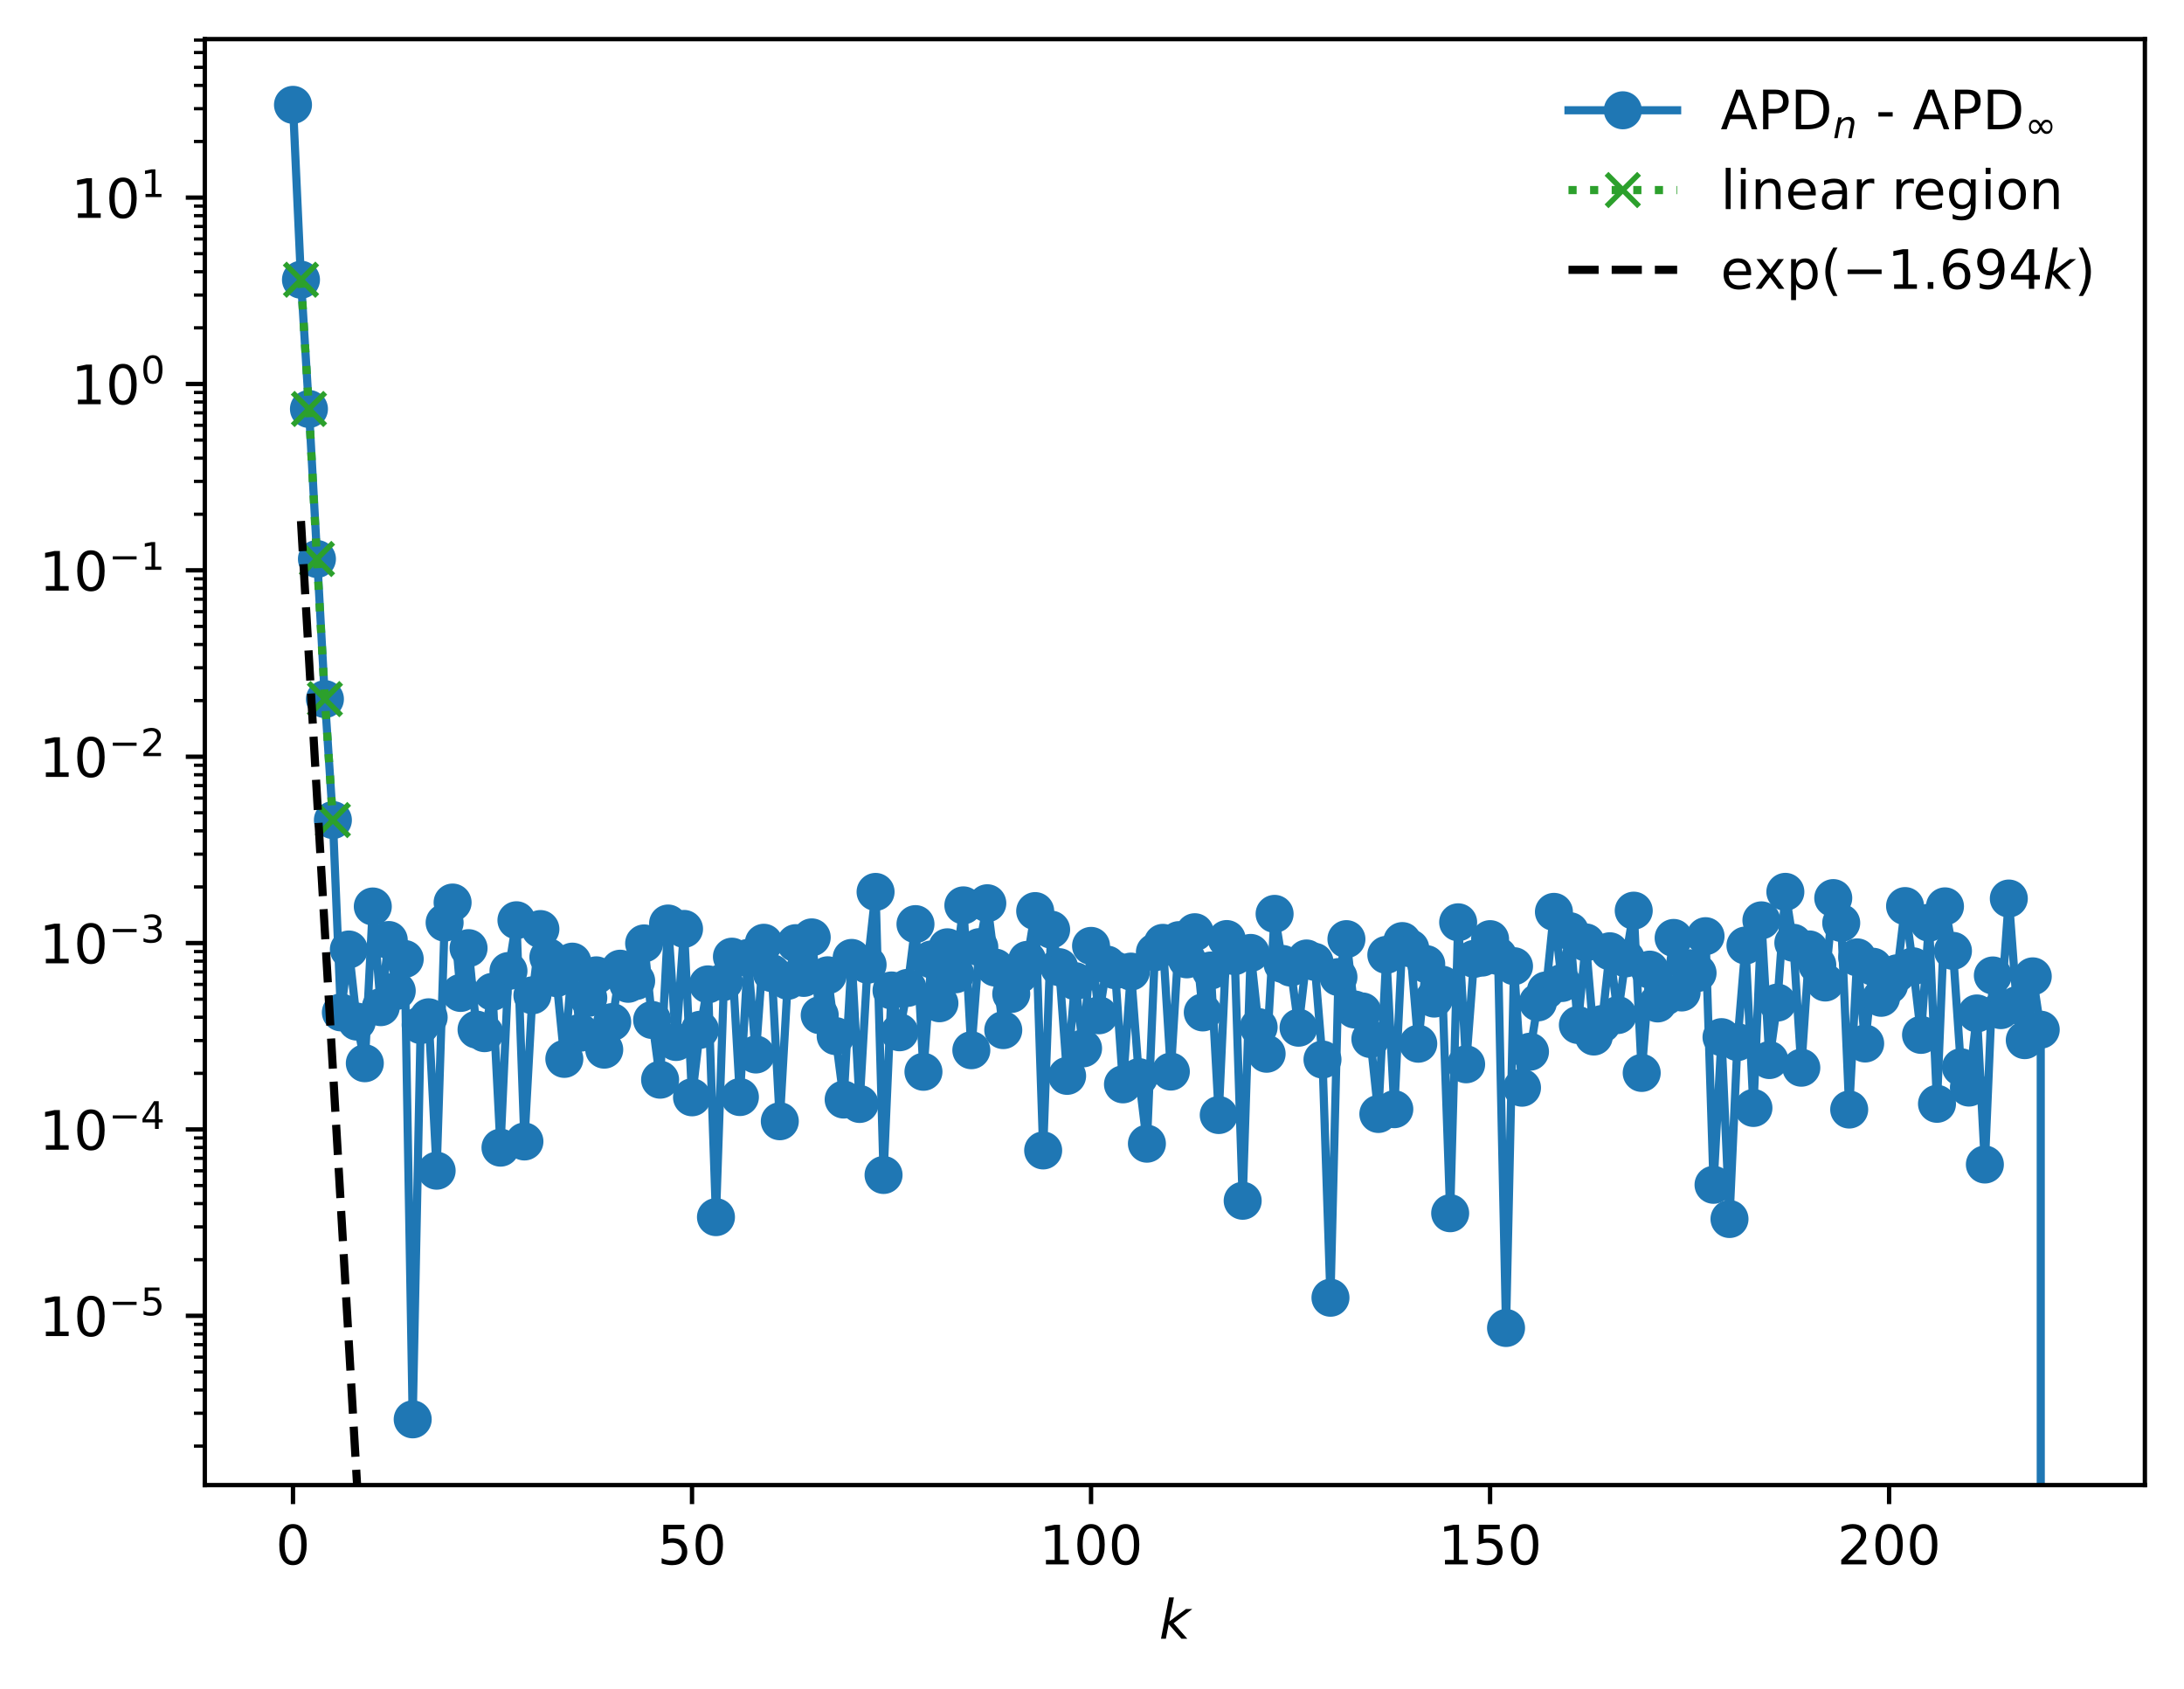<?xml version="1.0" encoding="utf-8" standalone="no"?>
<!DOCTYPE svg PUBLIC "-//W3C//DTD SVG 1.1//EN"
  "http://www.w3.org/Graphics/SVG/1.1/DTD/svg11.dtd">
<!-- Created with matplotlib (https://matplotlib.org/) -->
<svg height="310.868pt" version="1.1" viewBox="0 0 402.02 310.868" width="402.02pt" xmlns="http://www.w3.org/2000/svg" xmlns:xlink="http://www.w3.org/1999/xlink">
 <defs>
  <style type="text/css">
*{stroke-linecap:butt;stroke-linejoin:round;}
  </style>
 </defs>
 <g id="figure_1">
  <g id="patch_1">
   <path d="M 0 310.868 
L 402.02 310.868 
L 402.02 0 
L 0 0 
z
" style="fill:#ffffff;"/>
  </g>
  <g id="axes_1">
   <g id="patch_2">
    <path d="M 37.7 273.312 
L 394.82 273.312 
L 394.82 7.2 
L 37.7 7.2 
z
" style="fill:#ffffff;"/>
   </g>
   <g id="matplotlib.axis_1">
    <g id="xtick_1">
     <g id="line2d_1">
      <defs>
       <path d="M 0 0 
L 0 3.5 
" id="m98178b2972" style="stroke:#000000;stroke-width:0.8;"/>
      </defs>
      <g>
       <use style="stroke:#000000;stroke-width:0.8;" x="53.933" xlink:href="#m98178b2972" y="273.312"/>
      </g>
     </g>
     <g id="text_1">
      <!-- 0 -->
      <defs>
       <path d="M 31.781 66.406 
Q 24.172 66.406 20.328 58.906 
Q 16.5 51.422 16.5 36.375 
Q 16.5 21.391 20.328 13.891 
Q 24.172 6.391 31.781 6.391 
Q 39.453 6.391 43.281 13.891 
Q 47.125 21.391 47.125 36.375 
Q 47.125 51.422 43.281 58.906 
Q 39.453 66.406 31.781 66.406 
z
M 31.781 74.219 
Q 44.047 74.219 50.516 64.516 
Q 56.984 54.828 56.984 36.375 
Q 56.984 17.969 50.516 8.266 
Q 44.047 -1.422 31.781 -1.422 
Q 19.531 -1.422 13.062 8.266 
Q 6.594 17.969 6.594 36.375 
Q 6.594 54.828 13.062 64.516 
Q 19.531 74.219 31.781 74.219 
z
" id="DejaVuSans-48"/>
      </defs>
      <g transform="translate(50.751 287.91)scale(0.1 -0.1)">
       <use xlink:href="#DejaVuSans-48"/>
      </g>
     </g>
    </g>
    <g id="xtick_2">
     <g id="line2d_2">
      <g>
       <use style="stroke:#000000;stroke-width:0.8;" x="127.384" xlink:href="#m98178b2972" y="273.312"/>
      </g>
     </g>
     <g id="text_2">
      <!-- 50 -->
      <defs>
       <path d="M 10.797 72.906 
L 49.516 72.906 
L 49.516 64.594 
L 19.828 64.594 
L 19.828 46.734 
Q 21.969 47.469 24.109 47.828 
Q 26.266 48.188 28.422 48.188 
Q 40.625 48.188 47.75 41.5 
Q 54.891 34.812 54.891 23.391 
Q 54.891 11.625 47.562 5.094 
Q 40.234 -1.422 26.906 -1.422 
Q 22.312 -1.422 17.547 -0.641 
Q 12.797 0.141 7.719 1.703 
L 7.719 11.625 
Q 12.109 9.234 16.797 8.062 
Q 21.484 6.891 26.703 6.891 
Q 35.156 6.891 40.078 11.328 
Q 45.016 15.766 45.016 23.391 
Q 45.016 31 40.078 35.438 
Q 35.156 39.891 26.703 39.891 
Q 22.75 39.891 18.812 39.016 
Q 14.891 38.141 10.797 36.281 
z
" id="DejaVuSans-53"/>
      </defs>
      <g transform="translate(121.021 287.91)scale(0.1 -0.1)">
       <use xlink:href="#DejaVuSans-53"/>
       <use x="63.623" xlink:href="#DejaVuSans-48"/>
      </g>
     </g>
    </g>
    <g id="xtick_3">
     <g id="line2d_3">
      <g>
       <use style="stroke:#000000;stroke-width:0.8;" x="200.835" xlink:href="#m98178b2972" y="273.312"/>
      </g>
     </g>
     <g id="text_3">
      <!-- 100 -->
      <defs>
       <path d="M 12.406 8.297 
L 28.516 8.297 
L 28.516 63.922 
L 10.984 60.406 
L 10.984 69.391 
L 28.422 72.906 
L 38.281 72.906 
L 38.281 8.297 
L 54.391 8.297 
L 54.391 0 
L 12.406 0 
z
" id="DejaVuSans-49"/>
      </defs>
      <g transform="translate(191.291 287.91)scale(0.1 -0.1)">
       <use xlink:href="#DejaVuSans-49"/>
       <use x="63.623" xlink:href="#DejaVuSans-48"/>
       <use x="127.246" xlink:href="#DejaVuSans-48"/>
      </g>
     </g>
    </g>
    <g id="xtick_4">
     <g id="line2d_4">
      <g>
       <use style="stroke:#000000;stroke-width:0.8;" x="274.286" xlink:href="#m98178b2972" y="273.312"/>
      </g>
     </g>
     <g id="text_4">
      <!-- 150 -->
      <g transform="translate(264.743 287.91)scale(0.1 -0.1)">
       <use xlink:href="#DejaVuSans-49"/>
       <use x="63.623" xlink:href="#DejaVuSans-53"/>
       <use x="127.246" xlink:href="#DejaVuSans-48"/>
      </g>
     </g>
    </g>
    <g id="xtick_5">
     <g id="line2d_5">
      <g>
       <use style="stroke:#000000;stroke-width:0.8;" x="347.738" xlink:href="#m98178b2972" y="273.312"/>
      </g>
     </g>
     <g id="text_5">
      <!-- 200 -->
      <defs>
       <path d="M 19.188 8.297 
L 53.609 8.297 
L 53.609 0 
L 7.328 0 
L 7.328 8.297 
Q 12.938 14.109 22.625 23.891 
Q 32.328 33.688 34.812 36.531 
Q 39.547 41.844 41.422 45.531 
Q 43.312 49.219 43.312 52.781 
Q 43.312 58.594 39.234 62.25 
Q 35.156 65.922 28.609 65.922 
Q 23.969 65.922 18.812 64.312 
Q 13.672 62.703 7.812 59.422 
L 7.812 69.391 
Q 13.766 71.781 18.938 73 
Q 24.125 74.219 28.422 74.219 
Q 39.75 74.219 46.484 68.547 
Q 53.219 62.891 53.219 53.422 
Q 53.219 48.922 51.531 44.891 
Q 49.859 40.875 45.406 35.406 
Q 44.188 33.984 37.641 27.219 
Q 31.109 20.453 19.188 8.297 
z
" id="DejaVuSans-50"/>
      </defs>
      <g transform="translate(338.194 287.91)scale(0.1 -0.1)">
       <use xlink:href="#DejaVuSans-50"/>
       <use x="63.623" xlink:href="#DejaVuSans-48"/>
       <use x="127.246" xlink:href="#DejaVuSans-48"/>
      </g>
     </g>
    </g>
    <g id="text_6">
     <!-- $ k $ -->
     <defs>
      <path d="M 18.312 75.984 
L 27.297 75.984 
L 18.703 31.688 
L 49.516 54.688 
L 61.188 54.688 
L 26.812 28.516 
L 51.906 0 
L 41.016 0 
L 17.672 26.703 
L 12.5 0 
L 3.516 0 
z
" id="DejaVuSans-Oblique-107"/>
     </defs>
     <g transform="translate(213.36 301.589)scale(0.1 -0.1)">
      <use transform="translate(0 0.016)" xlink:href="#DejaVuSans-Oblique-107"/>
     </g>
    </g>
   </g>
   <g id="matplotlib.axis_2">
    <g id="ytick_1">
     <g id="line2d_6">
      <defs>
       <path d="M 0 0 
L -3.5 0 
" id="m8b85d69606" style="stroke:#000000;stroke-width:0.8;"/>
      </defs>
      <g>
       <use style="stroke:#000000;stroke-width:0.8;" x="37.7" xlink:href="#m8b85d69606" y="242.16"/>
      </g>
     </g>
     <g id="text_7">
      <!-- $\mathdefault{10^{-5}}$ -->
      <defs>
       <path d="M 10.594 35.5 
L 73.188 35.5 
L 73.188 27.203 
L 10.594 27.203 
z
" id="DejaVuSans-8722"/>
      </defs>
      <g transform="translate(7.2 245.959)scale(0.1 -0.1)">
       <use transform="translate(0 0.684)" xlink:href="#DejaVuSans-49"/>
       <use transform="translate(63.623 0.684)" xlink:href="#DejaVuSans-48"/>
       <use transform="translate(128.203 38.966)scale(0.7)" xlink:href="#DejaVuSans-8722"/>
       <use transform="translate(186.855 38.966)scale(0.7)" xlink:href="#DejaVuSans-53"/>
      </g>
     </g>
    </g>
    <g id="ytick_2">
     <g id="line2d_7">
      <g>
       <use style="stroke:#000000;stroke-width:0.8;" x="37.7" xlink:href="#m8b85d69606" y="207.861"/>
      </g>
     </g>
     <g id="text_8">
      <!-- $\mathdefault{10^{-4}}$ -->
      <defs>
       <path d="M 37.797 64.312 
L 12.891 25.391 
L 37.797 25.391 
z
M 35.203 72.906 
L 47.609 72.906 
L 47.609 25.391 
L 58.016 25.391 
L 58.016 17.188 
L 47.609 17.188 
L 47.609 0 
L 37.797 0 
L 37.797 17.188 
L 4.891 17.188 
L 4.891 26.703 
z
" id="DejaVuSans-52"/>
      </defs>
      <g transform="translate(7.2 211.66)scale(0.1 -0.1)">
       <use transform="translate(0 0.684)" xlink:href="#DejaVuSans-49"/>
       <use transform="translate(63.623 0.684)" xlink:href="#DejaVuSans-48"/>
       <use transform="translate(128.203 38.966)scale(0.7)" xlink:href="#DejaVuSans-8722"/>
       <use transform="translate(186.855 38.966)scale(0.7)" xlink:href="#DejaVuSans-52"/>
      </g>
     </g>
    </g>
    <g id="ytick_3">
     <g id="line2d_8">
      <g>
       <use style="stroke:#000000;stroke-width:0.8;" x="37.7" xlink:href="#m8b85d69606" y="173.561"/>
      </g>
     </g>
     <g id="text_9">
      <!-- $\mathdefault{10^{-3}}$ -->
      <defs>
       <path d="M 40.578 39.312 
Q 47.656 37.797 51.625 33 
Q 55.609 28.219 55.609 21.188 
Q 55.609 10.406 48.188 4.484 
Q 40.766 -1.422 27.094 -1.422 
Q 22.516 -1.422 17.656 -0.516 
Q 12.797 0.391 7.625 2.203 
L 7.625 11.719 
Q 11.719 9.328 16.594 8.109 
Q 21.484 6.891 26.812 6.891 
Q 36.078 6.891 40.938 10.547 
Q 45.797 14.203 45.797 21.188 
Q 45.797 27.641 41.281 31.266 
Q 36.766 34.906 28.719 34.906 
L 20.219 34.906 
L 20.219 43.016 
L 29.109 43.016 
Q 36.375 43.016 40.234 45.922 
Q 44.094 48.828 44.094 54.297 
Q 44.094 59.906 40.109 62.906 
Q 36.141 65.922 28.719 65.922 
Q 24.656 65.922 20.016 65.031 
Q 15.375 64.156 9.812 62.312 
L 9.812 71.094 
Q 15.438 72.656 20.344 73.438 
Q 25.25 74.219 29.594 74.219 
Q 40.828 74.219 47.359 69.109 
Q 53.906 64.016 53.906 55.328 
Q 53.906 49.266 50.438 45.094 
Q 46.969 40.922 40.578 39.312 
z
" id="DejaVuSans-51"/>
      </defs>
      <g transform="translate(7.2 177.36)scale(0.1 -0.1)">
       <use transform="translate(0 0.766)" xlink:href="#DejaVuSans-49"/>
       <use transform="translate(63.623 0.766)" xlink:href="#DejaVuSans-48"/>
       <use transform="translate(128.203 39.047)scale(0.7)" xlink:href="#DejaVuSans-8722"/>
       <use transform="translate(186.855 39.047)scale(0.7)" xlink:href="#DejaVuSans-51"/>
      </g>
     </g>
    </g>
    <g id="ytick_4">
     <g id="line2d_9">
      <g>
       <use style="stroke:#000000;stroke-width:0.8;" x="37.7" xlink:href="#m8b85d69606" y="139.262"/>
      </g>
     </g>
     <g id="text_10">
      <!-- $\mathdefault{10^{-2}}$ -->
      <g transform="translate(7.2 143.061)scale(0.1 -0.1)">
       <use transform="translate(0 0.766)" xlink:href="#DejaVuSans-49"/>
       <use transform="translate(63.623 0.766)" xlink:href="#DejaVuSans-48"/>
       <use transform="translate(128.203 39.047)scale(0.7)" xlink:href="#DejaVuSans-8722"/>
       <use transform="translate(186.855 39.047)scale(0.7)" xlink:href="#DejaVuSans-50"/>
      </g>
     </g>
    </g>
    <g id="ytick_5">
     <g id="line2d_10">
      <g>
       <use style="stroke:#000000;stroke-width:0.8;" x="37.7" xlink:href="#m8b85d69606" y="104.962"/>
      </g>
     </g>
     <g id="text_11">
      <!-- $\mathdefault{10^{-1}}$ -->
      <g transform="translate(7.2 108.762)scale(0.1 -0.1)">
       <use transform="translate(0 0.684)" xlink:href="#DejaVuSans-49"/>
       <use transform="translate(63.623 0.684)" xlink:href="#DejaVuSans-48"/>
       <use transform="translate(128.203 38.966)scale(0.7)" xlink:href="#DejaVuSans-8722"/>
       <use transform="translate(186.855 38.966)scale(0.7)" xlink:href="#DejaVuSans-49"/>
      </g>
     </g>
    </g>
    <g id="ytick_6">
     <g id="line2d_11">
      <g>
       <use style="stroke:#000000;stroke-width:0.8;" x="37.7" xlink:href="#m8b85d69606" y="70.663"/>
      </g>
     </g>
     <g id="text_12">
      <!-- $\mathdefault{10^{0}}$ -->
      <g transform="translate(13.1 74.462)scale(0.1 -0.1)">
       <use transform="translate(0 0.766)" xlink:href="#DejaVuSans-49"/>
       <use transform="translate(63.623 0.766)" xlink:href="#DejaVuSans-48"/>
       <use transform="translate(128.203 39.047)scale(0.7)" xlink:href="#DejaVuSans-48"/>
      </g>
     </g>
    </g>
    <g id="ytick_7">
     <g id="line2d_12">
      <g>
       <use style="stroke:#000000;stroke-width:0.8;" x="37.7" xlink:href="#m8b85d69606" y="36.364"/>
      </g>
     </g>
     <g id="text_13">
      <!-- $\mathdefault{10^{1}}$ -->
      <g transform="translate(13.1 40.163)scale(0.1 -0.1)">
       <use transform="translate(0 0.684)" xlink:href="#DejaVuSans-49"/>
       <use transform="translate(63.623 0.684)" xlink:href="#DejaVuSans-48"/>
       <use transform="translate(128.203 38.966)scale(0.7)" xlink:href="#DejaVuSans-49"/>
      </g>
     </g>
    </g>
    <g id="ytick_8">
     <g id="line2d_13">
      <defs>
       <path d="M 0 0 
L -2 0 
" id="m10e48757b3" style="stroke:#000000;stroke-width:0.6;"/>
      </defs>
      <g>
       <use style="stroke:#000000;stroke-width:0.6;" x="37.7" xlink:href="#m10e48757b3" y="266.134"/>
      </g>
     </g>
    </g>
    <g id="ytick_9">
     <g id="line2d_14">
      <g>
       <use style="stroke:#000000;stroke-width:0.6;" x="37.7" xlink:href="#m10e48757b3" y="260.094"/>
      </g>
     </g>
    </g>
    <g id="ytick_10">
     <g id="line2d_15">
      <g>
       <use style="stroke:#000000;stroke-width:0.6;" x="37.7" xlink:href="#m10e48757b3" y="255.809"/>
      </g>
     </g>
    </g>
    <g id="ytick_11">
     <g id="line2d_16">
      <g>
       <use style="stroke:#000000;stroke-width:0.6;" x="37.7" xlink:href="#m10e48757b3" y="252.485"/>
      </g>
     </g>
    </g>
    <g id="ytick_12">
     <g id="line2d_17">
      <g>
       <use style="stroke:#000000;stroke-width:0.6;" x="37.7" xlink:href="#m10e48757b3" y="249.769"/>
      </g>
     </g>
    </g>
    <g id="ytick_13">
     <g id="line2d_18">
      <g>
       <use style="stroke:#000000;stroke-width:0.6;" x="37.7" xlink:href="#m10e48757b3" y="247.473"/>
      </g>
     </g>
    </g>
    <g id="ytick_14">
     <g id="line2d_19">
      <g>
       <use style="stroke:#000000;stroke-width:0.6;" x="37.7" xlink:href="#m10e48757b3" y="245.484"/>
      </g>
     </g>
    </g>
    <g id="ytick_15">
     <g id="line2d_20">
      <g>
       <use style="stroke:#000000;stroke-width:0.6;" x="37.7" xlink:href="#m10e48757b3" y="243.729"/>
      </g>
     </g>
    </g>
    <g id="ytick_16">
     <g id="line2d_21">
      <g>
       <use style="stroke:#000000;stroke-width:0.6;" x="37.7" xlink:href="#m10e48757b3" y="231.835"/>
      </g>
     </g>
    </g>
    <g id="ytick_17">
     <g id="line2d_22">
      <g>
       <use style="stroke:#000000;stroke-width:0.6;" x="37.7" xlink:href="#m10e48757b3" y="225.795"/>
      </g>
     </g>
    </g>
    <g id="ytick_18">
     <g id="line2d_23">
      <g>
       <use style="stroke:#000000;stroke-width:0.6;" x="37.7" xlink:href="#m10e48757b3" y="221.51"/>
      </g>
     </g>
    </g>
    <g id="ytick_19">
     <g id="line2d_24">
      <g>
       <use style="stroke:#000000;stroke-width:0.6;" x="37.7" xlink:href="#m10e48757b3" y="218.186"/>
      </g>
     </g>
    </g>
    <g id="ytick_20">
     <g id="line2d_25">
      <g>
       <use style="stroke:#000000;stroke-width:0.6;" x="37.7" xlink:href="#m10e48757b3" y="215.47"/>
      </g>
     </g>
    </g>
    <g id="ytick_21">
     <g id="line2d_26">
      <g>
       <use style="stroke:#000000;stroke-width:0.6;" x="37.7" xlink:href="#m10e48757b3" y="213.174"/>
      </g>
     </g>
    </g>
    <g id="ytick_22">
     <g id="line2d_27">
      <g>
       <use style="stroke:#000000;stroke-width:0.6;" x="37.7" xlink:href="#m10e48757b3" y="211.185"/>
      </g>
     </g>
    </g>
    <g id="ytick_23">
     <g id="line2d_28">
      <g>
       <use style="stroke:#000000;stroke-width:0.6;" x="37.7" xlink:href="#m10e48757b3" y="209.43"/>
      </g>
     </g>
    </g>
    <g id="ytick_24">
     <g id="line2d_29">
      <g>
       <use style="stroke:#000000;stroke-width:0.6;" x="37.7" xlink:href="#m10e48757b3" y="197.535"/>
      </g>
     </g>
    </g>
    <g id="ytick_25">
     <g id="line2d_30">
      <g>
       <use style="stroke:#000000;stroke-width:0.6;" x="37.7" xlink:href="#m10e48757b3" y="191.496"/>
      </g>
     </g>
    </g>
    <g id="ytick_26">
     <g id="line2d_31">
      <g>
       <use style="stroke:#000000;stroke-width:0.6;" x="37.7" xlink:href="#m10e48757b3" y="187.21"/>
      </g>
     </g>
    </g>
    <g id="ytick_27">
     <g id="line2d_32">
      <g>
       <use style="stroke:#000000;stroke-width:0.6;" x="37.7" xlink:href="#m10e48757b3" y="183.886"/>
      </g>
     </g>
    </g>
    <g id="ytick_28">
     <g id="line2d_33">
      <g>
       <use style="stroke:#000000;stroke-width:0.6;" x="37.7" xlink:href="#m10e48757b3" y="181.171"/>
      </g>
     </g>
    </g>
    <g id="ytick_29">
     <g id="line2d_34">
      <g>
       <use style="stroke:#000000;stroke-width:0.6;" x="37.7" xlink:href="#m10e48757b3" y="178.874"/>
      </g>
     </g>
    </g>
    <g id="ytick_30">
     <g id="line2d_35">
      <g>
       <use style="stroke:#000000;stroke-width:0.6;" x="37.7" xlink:href="#m10e48757b3" y="176.885"/>
      </g>
     </g>
    </g>
    <g id="ytick_31">
     <g id="line2d_36">
      <g>
       <use style="stroke:#000000;stroke-width:0.6;" x="37.7" xlink:href="#m10e48757b3" y="175.131"/>
      </g>
     </g>
    </g>
    <g id="ytick_32">
     <g id="line2d_37">
      <g>
       <use style="stroke:#000000;stroke-width:0.6;" x="37.7" xlink:href="#m10e48757b3" y="163.236"/>
      </g>
     </g>
    </g>
    <g id="ytick_33">
     <g id="line2d_38">
      <g>
       <use style="stroke:#000000;stroke-width:0.6;" x="37.7" xlink:href="#m10e48757b3" y="157.196"/>
      </g>
     </g>
    </g>
    <g id="ytick_34">
     <g id="line2d_39">
      <g>
       <use style="stroke:#000000;stroke-width:0.6;" x="37.7" xlink:href="#m10e48757b3" y="152.911"/>
      </g>
     </g>
    </g>
    <g id="ytick_35">
     <g id="line2d_40">
      <g>
       <use style="stroke:#000000;stroke-width:0.6;" x="37.7" xlink:href="#m10e48757b3" y="149.587"/>
      </g>
     </g>
    </g>
    <g id="ytick_36">
     <g id="line2d_41">
      <g>
       <use style="stroke:#000000;stroke-width:0.6;" x="37.7" xlink:href="#m10e48757b3" y="146.871"/>
      </g>
     </g>
    </g>
    <g id="ytick_37">
     <g id="line2d_42">
      <g>
       <use style="stroke:#000000;stroke-width:0.6;" x="37.7" xlink:href="#m10e48757b3" y="144.575"/>
      </g>
     </g>
    </g>
    <g id="ytick_38">
     <g id="line2d_43">
      <g>
       <use style="stroke:#000000;stroke-width:0.6;" x="37.7" xlink:href="#m10e48757b3" y="142.586"/>
      </g>
     </g>
    </g>
    <g id="ytick_39">
     <g id="line2d_44">
      <g>
       <use style="stroke:#000000;stroke-width:0.6;" x="37.7" xlink:href="#m10e48757b3" y="140.831"/>
      </g>
     </g>
    </g>
    <g id="ytick_40">
     <g id="line2d_45">
      <g>
       <use style="stroke:#000000;stroke-width:0.6;" x="37.7" xlink:href="#m10e48757b3" y="128.937"/>
      </g>
     </g>
    </g>
    <g id="ytick_41">
     <g id="line2d_46">
      <g>
       <use style="stroke:#000000;stroke-width:0.6;" x="37.7" xlink:href="#m10e48757b3" y="122.897"/>
      </g>
     </g>
    </g>
    <g id="ytick_42">
     <g id="line2d_47">
      <g>
       <use style="stroke:#000000;stroke-width:0.6;" x="37.7" xlink:href="#m10e48757b3" y="118.612"/>
      </g>
     </g>
    </g>
    <g id="ytick_43">
     <g id="line2d_48">
      <g>
       <use style="stroke:#000000;stroke-width:0.6;" x="37.7" xlink:href="#m10e48757b3" y="115.288"/>
      </g>
     </g>
    </g>
    <g id="ytick_44">
     <g id="line2d_49">
      <g>
       <use style="stroke:#000000;stroke-width:0.6;" x="37.7" xlink:href="#m10e48757b3" y="112.572"/>
      </g>
     </g>
    </g>
    <g id="ytick_45">
     <g id="line2d_50">
      <g>
       <use style="stroke:#000000;stroke-width:0.6;" x="37.7" xlink:href="#m10e48757b3" y="110.276"/>
      </g>
     </g>
    </g>
    <g id="ytick_46">
     <g id="line2d_51">
      <g>
       <use style="stroke:#000000;stroke-width:0.6;" x="37.7" xlink:href="#m10e48757b3" y="108.286"/>
      </g>
     </g>
    </g>
    <g id="ytick_47">
     <g id="line2d_52">
      <g>
       <use style="stroke:#000000;stroke-width:0.6;" x="37.7" xlink:href="#m10e48757b3" y="106.532"/>
      </g>
     </g>
    </g>
    <g id="ytick_48">
     <g id="line2d_53">
      <g>
       <use style="stroke:#000000;stroke-width:0.6;" x="37.7" xlink:href="#m10e48757b3" y="94.637"/>
      </g>
     </g>
    </g>
    <g id="ytick_49">
     <g id="line2d_54">
      <g>
       <use style="stroke:#000000;stroke-width:0.6;" x="37.7" xlink:href="#m10e48757b3" y="88.598"/>
      </g>
     </g>
    </g>
    <g id="ytick_50">
     <g id="line2d_55">
      <g>
       <use style="stroke:#000000;stroke-width:0.6;" x="37.7" xlink:href="#m10e48757b3" y="84.312"/>
      </g>
     </g>
    </g>
    <g id="ytick_51">
     <g id="line2d_56">
      <g>
       <use style="stroke:#000000;stroke-width:0.6;" x="37.7" xlink:href="#m10e48757b3" y="80.988"/>
      </g>
     </g>
    </g>
    <g id="ytick_52">
     <g id="line2d_57">
      <g>
       <use style="stroke:#000000;stroke-width:0.6;" x="37.7" xlink:href="#m10e48757b3" y="78.272"/>
      </g>
     </g>
    </g>
    <g id="ytick_53">
     <g id="line2d_58">
      <g>
       <use style="stroke:#000000;stroke-width:0.6;" x="37.7" xlink:href="#m10e48757b3" y="75.976"/>
      </g>
     </g>
    </g>
    <g id="ytick_54">
     <g id="line2d_59">
      <g>
       <use style="stroke:#000000;stroke-width:0.6;" x="37.7" xlink:href="#m10e48757b3" y="73.987"/>
      </g>
     </g>
    </g>
    <g id="ytick_55">
     <g id="line2d_60">
      <g>
       <use style="stroke:#000000;stroke-width:0.6;" x="37.7" xlink:href="#m10e48757b3" y="72.233"/>
      </g>
     </g>
    </g>
    <g id="ytick_56">
     <g id="line2d_61">
      <g>
       <use style="stroke:#000000;stroke-width:0.6;" x="37.7" xlink:href="#m10e48757b3" y="60.338"/>
      </g>
     </g>
    </g>
    <g id="ytick_57">
     <g id="line2d_62">
      <g>
       <use style="stroke:#000000;stroke-width:0.6;" x="37.7" xlink:href="#m10e48757b3" y="54.298"/>
      </g>
     </g>
    </g>
    <g id="ytick_58">
     <g id="line2d_63">
      <g>
       <use style="stroke:#000000;stroke-width:0.6;" x="37.7" xlink:href="#m10e48757b3" y="50.013"/>
      </g>
     </g>
    </g>
    <g id="ytick_59">
     <g id="line2d_64">
      <g>
       <use style="stroke:#000000;stroke-width:0.6;" x="37.7" xlink:href="#m10e48757b3" y="46.689"/>
      </g>
     </g>
    </g>
    <g id="ytick_60">
     <g id="line2d_65">
      <g>
       <use style="stroke:#000000;stroke-width:0.6;" x="37.7" xlink:href="#m10e48757b3" y="43.973"/>
      </g>
     </g>
    </g>
    <g id="ytick_61">
     <g id="line2d_66">
      <g>
       <use style="stroke:#000000;stroke-width:0.6;" x="37.7" xlink:href="#m10e48757b3" y="41.677"/>
      </g>
     </g>
    </g>
    <g id="ytick_62">
     <g id="line2d_67">
      <g>
       <use style="stroke:#000000;stroke-width:0.6;" x="37.7" xlink:href="#m10e48757b3" y="39.688"/>
      </g>
     </g>
    </g>
    <g id="ytick_63">
     <g id="line2d_68">
      <g>
       <use style="stroke:#000000;stroke-width:0.6;" x="37.7" xlink:href="#m10e48757b3" y="37.933"/>
      </g>
     </g>
    </g>
    <g id="ytick_64">
     <g id="line2d_69">
      <g>
       <use style="stroke:#000000;stroke-width:0.6;" x="37.7" xlink:href="#m10e48757b3" y="26.039"/>
      </g>
     </g>
    </g>
    <g id="ytick_65">
     <g id="line2d_70">
      <g>
       <use style="stroke:#000000;stroke-width:0.6;" x="37.7" xlink:href="#m10e48757b3" y="19.999"/>
      </g>
     </g>
    </g>
    <g id="ytick_66">
     <g id="line2d_71">
      <g>
       <use style="stroke:#000000;stroke-width:0.6;" x="37.7" xlink:href="#m10e48757b3" y="15.713"/>
      </g>
     </g>
    </g>
    <g id="ytick_67">
     <g id="line2d_72">
      <g>
       <use style="stroke:#000000;stroke-width:0.6;" x="37.7" xlink:href="#m10e48757b3" y="12.39"/>
      </g>
     </g>
    </g>
    <g id="ytick_68">
     <g id="line2d_73">
      <g>
       <use style="stroke:#000000;stroke-width:0.6;" x="37.7" xlink:href="#m10e48757b3" y="9.674"/>
      </g>
     </g>
    </g>
    <g id="ytick_69">
     <g id="line2d_74">
      <g>
       <use style="stroke:#000000;stroke-width:0.6;" x="37.7" xlink:href="#m10e48757b3" y="7.377"/>
      </g>
     </g>
    </g>
   </g>
   <g id="line2d_75">
    <path clip-path="url(#p91005c5fe9)" d="M 53.933 19.296 
L 55.402 51.481 
L 56.871 75.268 
L 59.809 128.663 
L 61.278 150.926 
L 62.747 186.32 
L 64.216 174.744 
L 65.685 188.013 
L 67.154 195.676 
L 68.623 166.828 
L 70.092 185.355 
L 71.561 172.999 
L 73.03 182.353 
L 74.499 176.492 
L 75.968 261.216 
L 77.437 188.655 
L 78.906 187.22 
L 80.375 215.455 
L 81.844 169.804 
L 83.313 166.103 
L 84.782 182.739 
L 86.251 174.497 
L 87.72 189.485 
L 89.189 190.143 
L 90.658 182.529 
L 92.127 211.211 
L 93.596 178.705 
L 95.065 169.363 
L 96.534 210.075 
L 98.003 183.18 
L 99.473 170.983 
L 100.942 176.166 
L 102.411 180.011 
L 103.88 194.875 
L 105.349 176.98 
L 106.818 190.056 
L 108.287 183.651 
L 109.756 179.501 
L 111.225 193.177 
L 112.694 188.101 
L 114.163 178.28 
L 115.632 181.055 
L 117.101 180.532 
L 118.57 173.624 
L 120.039 187.718 
L 121.508 198.706 
L 122.977 169.963 
L 124.446 191.766 
L 125.915 170.958 
L 127.384 201.948 
L 128.853 189.524 
L 130.322 181.164 
L 131.791 224.002 
L 133.26 180.703 
L 134.729 176.066 
L 136.198 201.901 
L 137.667 176.3 
L 139.136 194.068 
L 140.605 173.506 
L 142.074 179.091 
L 143.543 206.353 
L 145.012 180.509 
L 146.481 173.578 
L 147.95 179.973 
L 149.419 172.515 
L 150.888 186.838 
L 152.357 179.489 
L 155.295 202.36 
L 156.764 176.295 
L 158.234 203.173 
L 159.703 177.55 
L 161.172 164.148 
L 162.641 216.24 
L 164.11 182.285 
L 165.579 189.979 
L 167.048 181.813 
L 168.517 170.073 
L 169.986 197.25 
L 171.455 176.576 
L 172.924 184.64 
L 174.393 174.34 
L 175.862 179.31 
L 177.331 166.624 
L 178.8 193.282 
L 180.269 174.309 
L 181.738 166.233 
L 184.676 189.58 
L 186.145 182.928 
L 187.614 179.38 
L 189.083 176.656 
L 190.552 167.675 
L 192.021 211.726 
L 193.49 171.088 
L 194.959 177.991 
L 196.428 198.002 
L 197.897 180.572 
L 199.366 192.944 
L 200.835 174.08 
L 202.304 186.852 
L 203.773 177.52 
L 205.242 178.554 
L 206.711 199.563 
L 208.18 178.814 
L 209.649 198.234 
L 211.118 210.483 
L 212.587 175.249 
L 214.056 173.521 
L 215.525 197.212 
L 216.995 173.022 
L 218.464 176.558 
L 219.933 171.566 
L 221.402 186.327 
L 222.871 178.616 
L 224.34 205.209 
L 225.809 172.821 
L 227.278 175.97 
L 228.747 220.988 
L 230.216 175.376 
L 231.685 189.032 
L 233.154 193.931 
L 234.623 168.189 
L 236.092 177.408 
L 237.561 178.071 
L 239.03 189.139 
L 240.499 176.399 
L 241.968 177.004 
L 243.437 194.995 
L 244.906 238.834 
L 246.375 179.819 
L 247.844 172.838 
L 249.313 185.777 
L 250.782 186.148 
L 252.251 191.221 
L 253.72 205.017 
L 255.189 175.733 
L 256.658 204.134 
L 258.127 173.194 
L 259.596 174.526 
L 261.065 192.086 
L 262.534 177.434 
L 264.003 183.779 
L 265.472 181.225 
L 266.941 223.282 
L 268.41 169.739 
L 269.879 195.872 
L 271.348 176.473 
L 272.817 176.235 
L 274.286 172.839 
L 275.756 175.938 
L 277.225 244.401 
L 278.694 177.818 
L 280.163 200.18 
L 281.632 193.557 
L 283.101 184.477 
L 284.57 182.282 
L 286.039 167.82 
L 287.508 180.913 
L 288.977 171.373 
L 290.446 188.637 
L 291.915 173.444 
L 293.384 190.76 
L 294.853 188.466 
L 296.322 175.07 
L 297.791 186.811 
L 299.26 176.377 
L 300.729 167.597 
L 302.198 197.463 
L 303.667 178.449 
L 305.136 184.673 
L 306.605 183.376 
L 308.074 172.617 
L 309.543 182.654 
L 311.012 178.199 
L 312.481 179.07 
L 313.95 172.294 
L 315.419 218.051 
L 316.888 190.875 
L 318.357 224.346 
L 319.826 191.789 
L 321.295 174.014 
L 322.764 203.909 
L 324.233 169.38 
L 325.702 195.092 
L 327.171 184.514 
L 328.64 164.136 
L 330.109 173.511 
L 331.578 196.5 
L 333.047 174.731 
L 334.517 177.575 
L 335.986 180.821 
L 337.455 165.284 
L 338.924 169.861 
L 340.393 204.199 
L 341.862 176.194 
L 343.331 192.044 
L 344.8 177.922 
L 346.269 183.635 
L 349.207 179.125 
L 350.676 166.753 
L 352.145 177.836 
L 353.614 190.458 
L 355.083 169.816 
L 356.552 203.145 
L 358.021 166.806 
L 359.49 174.999 
L 360.959 196.414 
L 362.428 200.156 
L 363.897 186.515 
L 365.366 214.314 
L 366.835 179.522 
L 368.304 185.904 
L 369.773 165.366 
L 371.242 184.989 
L 372.711 191.428 
L 374.18 179.687 
L 375.649 189.503 
L 375.654 311.868 
L 375.654 311.868 
" style="fill:none;stroke:#1f77b4;stroke-linecap:square;stroke-width:1.5;"/>
    <defs>
     <path d="M 0 3 
C 0.796 3 1.559 2.684 2.121 2.121 
C 2.684 1.559 3 0.796 3 0 
C 3 -0.796 2.684 -1.559 2.121 -2.121 
C 1.559 -2.684 0.796 -3 0 -3 
C -0.796 -3 -1.559 -2.684 -2.121 -2.121 
C -2.684 -1.559 -3 -0.796 -3 0 
C -3 0.796 -2.684 1.559 -2.121 2.121 
C -1.559 2.684 -0.796 3 0 3 
z
" id="m25c2b9a567" style="stroke:#1f77b4;"/>
    </defs>
    <g clip-path="url(#p91005c5fe9)">
     <use style="fill:#1f77b4;stroke:#1f77b4;" x="53.933" xlink:href="#m25c2b9a567" y="19.296"/>
     <use style="fill:#1f77b4;stroke:#1f77b4;" x="55.402" xlink:href="#m25c2b9a567" y="51.481"/>
     <use style="fill:#1f77b4;stroke:#1f77b4;" x="56.871" xlink:href="#m25c2b9a567" y="75.268"/>
     <use style="fill:#1f77b4;stroke:#1f77b4;" x="58.34" xlink:href="#m25c2b9a567" y="102.875"/>
     <use style="fill:#1f77b4;stroke:#1f77b4;" x="59.809" xlink:href="#m25c2b9a567" y="128.663"/>
     <use style="fill:#1f77b4;stroke:#1f77b4;" x="61.278" xlink:href="#m25c2b9a567" y="150.926"/>
     <use style="fill:#1f77b4;stroke:#1f77b4;" x="62.747" xlink:href="#m25c2b9a567" y="186.32"/>
     <use style="fill:#1f77b4;stroke:#1f77b4;" x="64.216" xlink:href="#m25c2b9a567" y="174.744"/>
     <use style="fill:#1f77b4;stroke:#1f77b4;" x="65.685" xlink:href="#m25c2b9a567" y="188.013"/>
     <use style="fill:#1f77b4;stroke:#1f77b4;" x="67.154" xlink:href="#m25c2b9a567" y="195.676"/>
     <use style="fill:#1f77b4;stroke:#1f77b4;" x="68.623" xlink:href="#m25c2b9a567" y="166.828"/>
     <use style="fill:#1f77b4;stroke:#1f77b4;" x="70.092" xlink:href="#m25c2b9a567" y="185.355"/>
     <use style="fill:#1f77b4;stroke:#1f77b4;" x="71.561" xlink:href="#m25c2b9a567" y="172.999"/>
     <use style="fill:#1f77b4;stroke:#1f77b4;" x="73.03" xlink:href="#m25c2b9a567" y="182.353"/>
     <use style="fill:#1f77b4;stroke:#1f77b4;" x="74.499" xlink:href="#m25c2b9a567" y="176.492"/>
     <use style="fill:#1f77b4;stroke:#1f77b4;" x="75.968" xlink:href="#m25c2b9a567" y="261.216"/>
     <use style="fill:#1f77b4;stroke:#1f77b4;" x="77.437" xlink:href="#m25c2b9a567" y="188.655"/>
     <use style="fill:#1f77b4;stroke:#1f77b4;" x="78.906" xlink:href="#m25c2b9a567" y="187.22"/>
     <use style="fill:#1f77b4;stroke:#1f77b4;" x="80.375" xlink:href="#m25c2b9a567" y="215.455"/>
     <use style="fill:#1f77b4;stroke:#1f77b4;" x="81.844" xlink:href="#m25c2b9a567" y="169.804"/>
     <use style="fill:#1f77b4;stroke:#1f77b4;" x="83.313" xlink:href="#m25c2b9a567" y="166.103"/>
     <use style="fill:#1f77b4;stroke:#1f77b4;" x="84.782" xlink:href="#m25c2b9a567" y="182.739"/>
     <use style="fill:#1f77b4;stroke:#1f77b4;" x="86.251" xlink:href="#m25c2b9a567" y="174.497"/>
     <use style="fill:#1f77b4;stroke:#1f77b4;" x="87.72" xlink:href="#m25c2b9a567" y="189.485"/>
     <use style="fill:#1f77b4;stroke:#1f77b4;" x="89.189" xlink:href="#m25c2b9a567" y="190.143"/>
     <use style="fill:#1f77b4;stroke:#1f77b4;" x="90.658" xlink:href="#m25c2b9a567" y="182.529"/>
     <use style="fill:#1f77b4;stroke:#1f77b4;" x="92.127" xlink:href="#m25c2b9a567" y="211.211"/>
     <use style="fill:#1f77b4;stroke:#1f77b4;" x="93.596" xlink:href="#m25c2b9a567" y="178.705"/>
     <use style="fill:#1f77b4;stroke:#1f77b4;" x="95.065" xlink:href="#m25c2b9a567" y="169.363"/>
     <use style="fill:#1f77b4;stroke:#1f77b4;" x="96.534" xlink:href="#m25c2b9a567" y="210.075"/>
     <use style="fill:#1f77b4;stroke:#1f77b4;" x="98.003" xlink:href="#m25c2b9a567" y="183.18"/>
     <use style="fill:#1f77b4;stroke:#1f77b4;" x="99.473" xlink:href="#m25c2b9a567" y="170.983"/>
     <use style="fill:#1f77b4;stroke:#1f77b4;" x="100.942" xlink:href="#m25c2b9a567" y="176.166"/>
     <use style="fill:#1f77b4;stroke:#1f77b4;" x="102.411" xlink:href="#m25c2b9a567" y="180.011"/>
     <use style="fill:#1f77b4;stroke:#1f77b4;" x="103.88" xlink:href="#m25c2b9a567" y="194.875"/>
     <use style="fill:#1f77b4;stroke:#1f77b4;" x="105.349" xlink:href="#m25c2b9a567" y="176.98"/>
     <use style="fill:#1f77b4;stroke:#1f77b4;" x="106.818" xlink:href="#m25c2b9a567" y="190.056"/>
     <use style="fill:#1f77b4;stroke:#1f77b4;" x="108.287" xlink:href="#m25c2b9a567" y="183.651"/>
     <use style="fill:#1f77b4;stroke:#1f77b4;" x="109.756" xlink:href="#m25c2b9a567" y="179.501"/>
     <use style="fill:#1f77b4;stroke:#1f77b4;" x="111.225" xlink:href="#m25c2b9a567" y="193.177"/>
     <use style="fill:#1f77b4;stroke:#1f77b4;" x="112.694" xlink:href="#m25c2b9a567" y="188.101"/>
     <use style="fill:#1f77b4;stroke:#1f77b4;" x="114.163" xlink:href="#m25c2b9a567" y="178.28"/>
     <use style="fill:#1f77b4;stroke:#1f77b4;" x="115.632" xlink:href="#m25c2b9a567" y="181.055"/>
     <use style="fill:#1f77b4;stroke:#1f77b4;" x="117.101" xlink:href="#m25c2b9a567" y="180.532"/>
     <use style="fill:#1f77b4;stroke:#1f77b4;" x="118.57" xlink:href="#m25c2b9a567" y="173.624"/>
     <use style="fill:#1f77b4;stroke:#1f77b4;" x="120.039" xlink:href="#m25c2b9a567" y="187.718"/>
     <use style="fill:#1f77b4;stroke:#1f77b4;" x="121.508" xlink:href="#m25c2b9a567" y="198.706"/>
     <use style="fill:#1f77b4;stroke:#1f77b4;" x="122.977" xlink:href="#m25c2b9a567" y="169.963"/>
     <use style="fill:#1f77b4;stroke:#1f77b4;" x="124.446" xlink:href="#m25c2b9a567" y="191.766"/>
     <use style="fill:#1f77b4;stroke:#1f77b4;" x="125.915" xlink:href="#m25c2b9a567" y="170.958"/>
     <use style="fill:#1f77b4;stroke:#1f77b4;" x="127.384" xlink:href="#m25c2b9a567" y="201.948"/>
     <use style="fill:#1f77b4;stroke:#1f77b4;" x="128.853" xlink:href="#m25c2b9a567" y="189.524"/>
     <use style="fill:#1f77b4;stroke:#1f77b4;" x="130.322" xlink:href="#m25c2b9a567" y="181.164"/>
     <use style="fill:#1f77b4;stroke:#1f77b4;" x="131.791" xlink:href="#m25c2b9a567" y="224.002"/>
     <use style="fill:#1f77b4;stroke:#1f77b4;" x="133.26" xlink:href="#m25c2b9a567" y="180.703"/>
     <use style="fill:#1f77b4;stroke:#1f77b4;" x="134.729" xlink:href="#m25c2b9a567" y="176.066"/>
     <use style="fill:#1f77b4;stroke:#1f77b4;" x="136.198" xlink:href="#m25c2b9a567" y="201.901"/>
     <use style="fill:#1f77b4;stroke:#1f77b4;" x="137.667" xlink:href="#m25c2b9a567" y="176.3"/>
     <use style="fill:#1f77b4;stroke:#1f77b4;" x="139.136" xlink:href="#m25c2b9a567" y="194.068"/>
     <use style="fill:#1f77b4;stroke:#1f77b4;" x="140.605" xlink:href="#m25c2b9a567" y="173.506"/>
     <use style="fill:#1f77b4;stroke:#1f77b4;" x="142.074" xlink:href="#m25c2b9a567" y="179.091"/>
     <use style="fill:#1f77b4;stroke:#1f77b4;" x="143.543" xlink:href="#m25c2b9a567" y="206.353"/>
     <use style="fill:#1f77b4;stroke:#1f77b4;" x="145.012" xlink:href="#m25c2b9a567" y="180.509"/>
     <use style="fill:#1f77b4;stroke:#1f77b4;" x="146.481" xlink:href="#m25c2b9a567" y="173.578"/>
     <use style="fill:#1f77b4;stroke:#1f77b4;" x="147.95" xlink:href="#m25c2b9a567" y="179.973"/>
     <use style="fill:#1f77b4;stroke:#1f77b4;" x="149.419" xlink:href="#m25c2b9a567" y="172.515"/>
     <use style="fill:#1f77b4;stroke:#1f77b4;" x="150.888" xlink:href="#m25c2b9a567" y="186.838"/>
     <use style="fill:#1f77b4;stroke:#1f77b4;" x="152.357" xlink:href="#m25c2b9a567" y="179.489"/>
     <use style="fill:#1f77b4;stroke:#1f77b4;" x="153.826" xlink:href="#m25c2b9a567" y="190.685"/>
     <use style="fill:#1f77b4;stroke:#1f77b4;" x="155.295" xlink:href="#m25c2b9a567" y="202.36"/>
     <use style="fill:#1f77b4;stroke:#1f77b4;" x="156.764" xlink:href="#m25c2b9a567" y="176.295"/>
     <use style="fill:#1f77b4;stroke:#1f77b4;" x="158.234" xlink:href="#m25c2b9a567" y="203.173"/>
     <use style="fill:#1f77b4;stroke:#1f77b4;" x="159.703" xlink:href="#m25c2b9a567" y="177.55"/>
     <use style="fill:#1f77b4;stroke:#1f77b4;" x="161.172" xlink:href="#m25c2b9a567" y="164.148"/>
     <use style="fill:#1f77b4;stroke:#1f77b4;" x="162.641" xlink:href="#m25c2b9a567" y="216.24"/>
     <use style="fill:#1f77b4;stroke:#1f77b4;" x="164.11" xlink:href="#m25c2b9a567" y="182.285"/>
     <use style="fill:#1f77b4;stroke:#1f77b4;" x="165.579" xlink:href="#m25c2b9a567" y="189.979"/>
     <use style="fill:#1f77b4;stroke:#1f77b4;" x="167.048" xlink:href="#m25c2b9a567" y="181.813"/>
     <use style="fill:#1f77b4;stroke:#1f77b4;" x="168.517" xlink:href="#m25c2b9a567" y="170.073"/>
     <use style="fill:#1f77b4;stroke:#1f77b4;" x="169.986" xlink:href="#m25c2b9a567" y="197.25"/>
     <use style="fill:#1f77b4;stroke:#1f77b4;" x="171.455" xlink:href="#m25c2b9a567" y="176.576"/>
     <use style="fill:#1f77b4;stroke:#1f77b4;" x="172.924" xlink:href="#m25c2b9a567" y="184.64"/>
     <use style="fill:#1f77b4;stroke:#1f77b4;" x="174.393" xlink:href="#m25c2b9a567" y="174.34"/>
     <use style="fill:#1f77b4;stroke:#1f77b4;" x="175.862" xlink:href="#m25c2b9a567" y="179.31"/>
     <use style="fill:#1f77b4;stroke:#1f77b4;" x="177.331" xlink:href="#m25c2b9a567" y="166.624"/>
     <use style="fill:#1f77b4;stroke:#1f77b4;" x="178.8" xlink:href="#m25c2b9a567" y="193.282"/>
     <use style="fill:#1f77b4;stroke:#1f77b4;" x="180.269" xlink:href="#m25c2b9a567" y="174.309"/>
     <use style="fill:#1f77b4;stroke:#1f77b4;" x="181.738" xlink:href="#m25c2b9a567" y="166.233"/>
     <use style="fill:#1f77b4;stroke:#1f77b4;" x="183.207" xlink:href="#m25c2b9a567" y="178.071"/>
     <use style="fill:#1f77b4;stroke:#1f77b4;" x="184.676" xlink:href="#m25c2b9a567" y="189.58"/>
     <use style="fill:#1f77b4;stroke:#1f77b4;" x="186.145" xlink:href="#m25c2b9a567" y="182.928"/>
     <use style="fill:#1f77b4;stroke:#1f77b4;" x="187.614" xlink:href="#m25c2b9a567" y="179.38"/>
     <use style="fill:#1f77b4;stroke:#1f77b4;" x="189.083" xlink:href="#m25c2b9a567" y="176.656"/>
     <use style="fill:#1f77b4;stroke:#1f77b4;" x="190.552" xlink:href="#m25c2b9a567" y="167.675"/>
     <use style="fill:#1f77b4;stroke:#1f77b4;" x="192.021" xlink:href="#m25c2b9a567" y="211.726"/>
     <use style="fill:#1f77b4;stroke:#1f77b4;" x="193.49" xlink:href="#m25c2b9a567" y="171.088"/>
     <use style="fill:#1f77b4;stroke:#1f77b4;" x="194.959" xlink:href="#m25c2b9a567" y="177.991"/>
     <use style="fill:#1f77b4;stroke:#1f77b4;" x="196.428" xlink:href="#m25c2b9a567" y="198.002"/>
     <use style="fill:#1f77b4;stroke:#1f77b4;" x="197.897" xlink:href="#m25c2b9a567" y="180.572"/>
     <use style="fill:#1f77b4;stroke:#1f77b4;" x="199.366" xlink:href="#m25c2b9a567" y="192.944"/>
     <use style="fill:#1f77b4;stroke:#1f77b4;" x="200.835" xlink:href="#m25c2b9a567" y="174.08"/>
     <use style="fill:#1f77b4;stroke:#1f77b4;" x="202.304" xlink:href="#m25c2b9a567" y="186.852"/>
     <use style="fill:#1f77b4;stroke:#1f77b4;" x="203.773" xlink:href="#m25c2b9a567" y="177.52"/>
     <use style="fill:#1f77b4;stroke:#1f77b4;" x="205.242" xlink:href="#m25c2b9a567" y="178.554"/>
     <use style="fill:#1f77b4;stroke:#1f77b4;" x="206.711" xlink:href="#m25c2b9a567" y="199.563"/>
     <use style="fill:#1f77b4;stroke:#1f77b4;" x="208.18" xlink:href="#m25c2b9a567" y="178.814"/>
     <use style="fill:#1f77b4;stroke:#1f77b4;" x="209.649" xlink:href="#m25c2b9a567" y="198.234"/>
     <use style="fill:#1f77b4;stroke:#1f77b4;" x="211.118" xlink:href="#m25c2b9a567" y="210.483"/>
     <use style="fill:#1f77b4;stroke:#1f77b4;" x="212.587" xlink:href="#m25c2b9a567" y="175.249"/>
     <use style="fill:#1f77b4;stroke:#1f77b4;" x="214.056" xlink:href="#m25c2b9a567" y="173.521"/>
     <use style="fill:#1f77b4;stroke:#1f77b4;" x="215.525" xlink:href="#m25c2b9a567" y="197.212"/>
     <use style="fill:#1f77b4;stroke:#1f77b4;" x="216.995" xlink:href="#m25c2b9a567" y="173.022"/>
     <use style="fill:#1f77b4;stroke:#1f77b4;" x="218.464" xlink:href="#m25c2b9a567" y="176.558"/>
     <use style="fill:#1f77b4;stroke:#1f77b4;" x="219.933" xlink:href="#m25c2b9a567" y="171.566"/>
     <use style="fill:#1f77b4;stroke:#1f77b4;" x="221.402" xlink:href="#m25c2b9a567" y="186.327"/>
     <use style="fill:#1f77b4;stroke:#1f77b4;" x="222.871" xlink:href="#m25c2b9a567" y="178.616"/>
     <use style="fill:#1f77b4;stroke:#1f77b4;" x="224.34" xlink:href="#m25c2b9a567" y="205.209"/>
     <use style="fill:#1f77b4;stroke:#1f77b4;" x="225.809" xlink:href="#m25c2b9a567" y="172.821"/>
     <use style="fill:#1f77b4;stroke:#1f77b4;" x="227.278" xlink:href="#m25c2b9a567" y="175.97"/>
     <use style="fill:#1f77b4;stroke:#1f77b4;" x="228.747" xlink:href="#m25c2b9a567" y="220.988"/>
     <use style="fill:#1f77b4;stroke:#1f77b4;" x="230.216" xlink:href="#m25c2b9a567" y="175.376"/>
     <use style="fill:#1f77b4;stroke:#1f77b4;" x="231.685" xlink:href="#m25c2b9a567" y="189.032"/>
     <use style="fill:#1f77b4;stroke:#1f77b4;" x="233.154" xlink:href="#m25c2b9a567" y="193.931"/>
     <use style="fill:#1f77b4;stroke:#1f77b4;" x="234.623" xlink:href="#m25c2b9a567" y="168.189"/>
     <use style="fill:#1f77b4;stroke:#1f77b4;" x="236.092" xlink:href="#m25c2b9a567" y="177.408"/>
     <use style="fill:#1f77b4;stroke:#1f77b4;" x="237.561" xlink:href="#m25c2b9a567" y="178.071"/>
     <use style="fill:#1f77b4;stroke:#1f77b4;" x="239.03" xlink:href="#m25c2b9a567" y="189.139"/>
     <use style="fill:#1f77b4;stroke:#1f77b4;" x="240.499" xlink:href="#m25c2b9a567" y="176.399"/>
     <use style="fill:#1f77b4;stroke:#1f77b4;" x="241.968" xlink:href="#m25c2b9a567" y="177.004"/>
     <use style="fill:#1f77b4;stroke:#1f77b4;" x="243.437" xlink:href="#m25c2b9a567" y="194.995"/>
     <use style="fill:#1f77b4;stroke:#1f77b4;" x="244.906" xlink:href="#m25c2b9a567" y="238.834"/>
     <use style="fill:#1f77b4;stroke:#1f77b4;" x="246.375" xlink:href="#m25c2b9a567" y="179.819"/>
     <use style="fill:#1f77b4;stroke:#1f77b4;" x="247.844" xlink:href="#m25c2b9a567" y="172.838"/>
     <use style="fill:#1f77b4;stroke:#1f77b4;" x="249.313" xlink:href="#m25c2b9a567" y="185.777"/>
     <use style="fill:#1f77b4;stroke:#1f77b4;" x="250.782" xlink:href="#m25c2b9a567" y="186.148"/>
     <use style="fill:#1f77b4;stroke:#1f77b4;" x="252.251" xlink:href="#m25c2b9a567" y="191.221"/>
     <use style="fill:#1f77b4;stroke:#1f77b4;" x="253.72" xlink:href="#m25c2b9a567" y="205.017"/>
     <use style="fill:#1f77b4;stroke:#1f77b4;" x="255.189" xlink:href="#m25c2b9a567" y="175.733"/>
     <use style="fill:#1f77b4;stroke:#1f77b4;" x="256.658" xlink:href="#m25c2b9a567" y="204.134"/>
     <use style="fill:#1f77b4;stroke:#1f77b4;" x="258.127" xlink:href="#m25c2b9a567" y="173.194"/>
     <use style="fill:#1f77b4;stroke:#1f77b4;" x="259.596" xlink:href="#m25c2b9a567" y="174.526"/>
     <use style="fill:#1f77b4;stroke:#1f77b4;" x="261.065" xlink:href="#m25c2b9a567" y="192.086"/>
     <use style="fill:#1f77b4;stroke:#1f77b4;" x="262.534" xlink:href="#m25c2b9a567" y="177.434"/>
     <use style="fill:#1f77b4;stroke:#1f77b4;" x="264.003" xlink:href="#m25c2b9a567" y="183.779"/>
     <use style="fill:#1f77b4;stroke:#1f77b4;" x="265.472" xlink:href="#m25c2b9a567" y="181.225"/>
     <use style="fill:#1f77b4;stroke:#1f77b4;" x="266.941" xlink:href="#m25c2b9a567" y="223.282"/>
     <use style="fill:#1f77b4;stroke:#1f77b4;" x="268.41" xlink:href="#m25c2b9a567" y="169.739"/>
     <use style="fill:#1f77b4;stroke:#1f77b4;" x="269.879" xlink:href="#m25c2b9a567" y="195.872"/>
     <use style="fill:#1f77b4;stroke:#1f77b4;" x="271.348" xlink:href="#m25c2b9a567" y="176.473"/>
     <use style="fill:#1f77b4;stroke:#1f77b4;" x="272.817" xlink:href="#m25c2b9a567" y="176.235"/>
     <use style="fill:#1f77b4;stroke:#1f77b4;" x="274.286" xlink:href="#m25c2b9a567" y="172.839"/>
     <use style="fill:#1f77b4;stroke:#1f77b4;" x="275.756" xlink:href="#m25c2b9a567" y="175.938"/>
     <use style="fill:#1f77b4;stroke:#1f77b4;" x="277.225" xlink:href="#m25c2b9a567" y="244.401"/>
     <use style="fill:#1f77b4;stroke:#1f77b4;" x="278.694" xlink:href="#m25c2b9a567" y="177.818"/>
     <use style="fill:#1f77b4;stroke:#1f77b4;" x="280.163" xlink:href="#m25c2b9a567" y="200.18"/>
     <use style="fill:#1f77b4;stroke:#1f77b4;" x="281.632" xlink:href="#m25c2b9a567" y="193.557"/>
     <use style="fill:#1f77b4;stroke:#1f77b4;" x="283.101" xlink:href="#m25c2b9a567" y="184.477"/>
     <use style="fill:#1f77b4;stroke:#1f77b4;" x="284.57" xlink:href="#m25c2b9a567" y="182.282"/>
     <use style="fill:#1f77b4;stroke:#1f77b4;" x="286.039" xlink:href="#m25c2b9a567" y="167.82"/>
     <use style="fill:#1f77b4;stroke:#1f77b4;" x="287.508" xlink:href="#m25c2b9a567" y="180.913"/>
     <use style="fill:#1f77b4;stroke:#1f77b4;" x="288.977" xlink:href="#m25c2b9a567" y="171.373"/>
     <use style="fill:#1f77b4;stroke:#1f77b4;" x="290.446" xlink:href="#m25c2b9a567" y="188.637"/>
     <use style="fill:#1f77b4;stroke:#1f77b4;" x="291.915" xlink:href="#m25c2b9a567" y="173.444"/>
     <use style="fill:#1f77b4;stroke:#1f77b4;" x="293.384" xlink:href="#m25c2b9a567" y="190.76"/>
     <use style="fill:#1f77b4;stroke:#1f77b4;" x="294.853" xlink:href="#m25c2b9a567" y="188.466"/>
     <use style="fill:#1f77b4;stroke:#1f77b4;" x="296.322" xlink:href="#m25c2b9a567" y="175.07"/>
     <use style="fill:#1f77b4;stroke:#1f77b4;" x="297.791" xlink:href="#m25c2b9a567" y="186.811"/>
     <use style="fill:#1f77b4;stroke:#1f77b4;" x="299.26" xlink:href="#m25c2b9a567" y="176.377"/>
     <use style="fill:#1f77b4;stroke:#1f77b4;" x="300.729" xlink:href="#m25c2b9a567" y="167.597"/>
     <use style="fill:#1f77b4;stroke:#1f77b4;" x="302.198" xlink:href="#m25c2b9a567" y="197.463"/>
     <use style="fill:#1f77b4;stroke:#1f77b4;" x="303.667" xlink:href="#m25c2b9a567" y="178.449"/>
     <use style="fill:#1f77b4;stroke:#1f77b4;" x="305.136" xlink:href="#m25c2b9a567" y="184.673"/>
     <use style="fill:#1f77b4;stroke:#1f77b4;" x="306.605" xlink:href="#m25c2b9a567" y="183.376"/>
     <use style="fill:#1f77b4;stroke:#1f77b4;" x="308.074" xlink:href="#m25c2b9a567" y="172.617"/>
     <use style="fill:#1f77b4;stroke:#1f77b4;" x="309.543" xlink:href="#m25c2b9a567" y="182.654"/>
     <use style="fill:#1f77b4;stroke:#1f77b4;" x="311.012" xlink:href="#m25c2b9a567" y="178.199"/>
     <use style="fill:#1f77b4;stroke:#1f77b4;" x="312.481" xlink:href="#m25c2b9a567" y="179.07"/>
     <use style="fill:#1f77b4;stroke:#1f77b4;" x="313.95" xlink:href="#m25c2b9a567" y="172.294"/>
     <use style="fill:#1f77b4;stroke:#1f77b4;" x="315.419" xlink:href="#m25c2b9a567" y="218.051"/>
     <use style="fill:#1f77b4;stroke:#1f77b4;" x="316.888" xlink:href="#m25c2b9a567" y="190.875"/>
     <use style="fill:#1f77b4;stroke:#1f77b4;" x="318.357" xlink:href="#m25c2b9a567" y="224.346"/>
     <use style="fill:#1f77b4;stroke:#1f77b4;" x="319.826" xlink:href="#m25c2b9a567" y="191.789"/>
     <use style="fill:#1f77b4;stroke:#1f77b4;" x="321.295" xlink:href="#m25c2b9a567" y="174.014"/>
     <use style="fill:#1f77b4;stroke:#1f77b4;" x="322.764" xlink:href="#m25c2b9a567" y="203.909"/>
     <use style="fill:#1f77b4;stroke:#1f77b4;" x="324.233" xlink:href="#m25c2b9a567" y="169.38"/>
     <use style="fill:#1f77b4;stroke:#1f77b4;" x="325.702" xlink:href="#m25c2b9a567" y="195.092"/>
     <use style="fill:#1f77b4;stroke:#1f77b4;" x="327.171" xlink:href="#m25c2b9a567" y="184.514"/>
     <use style="fill:#1f77b4;stroke:#1f77b4;" x="328.64" xlink:href="#m25c2b9a567" y="164.136"/>
     <use style="fill:#1f77b4;stroke:#1f77b4;" x="330.109" xlink:href="#m25c2b9a567" y="173.511"/>
     <use style="fill:#1f77b4;stroke:#1f77b4;" x="331.578" xlink:href="#m25c2b9a567" y="196.5"/>
     <use style="fill:#1f77b4;stroke:#1f77b4;" x="333.047" xlink:href="#m25c2b9a567" y="174.731"/>
     <use style="fill:#1f77b4;stroke:#1f77b4;" x="334.517" xlink:href="#m25c2b9a567" y="177.575"/>
     <use style="fill:#1f77b4;stroke:#1f77b4;" x="335.986" xlink:href="#m25c2b9a567" y="180.821"/>
     <use style="fill:#1f77b4;stroke:#1f77b4;" x="337.455" xlink:href="#m25c2b9a567" y="165.284"/>
     <use style="fill:#1f77b4;stroke:#1f77b4;" x="338.924" xlink:href="#m25c2b9a567" y="169.861"/>
     <use style="fill:#1f77b4;stroke:#1f77b4;" x="340.393" xlink:href="#m25c2b9a567" y="204.199"/>
     <use style="fill:#1f77b4;stroke:#1f77b4;" x="341.862" xlink:href="#m25c2b9a567" y="176.194"/>
     <use style="fill:#1f77b4;stroke:#1f77b4;" x="343.331" xlink:href="#m25c2b9a567" y="192.044"/>
     <use style="fill:#1f77b4;stroke:#1f77b4;" x="344.8" xlink:href="#m25c2b9a567" y="177.922"/>
     <use style="fill:#1f77b4;stroke:#1f77b4;" x="346.269" xlink:href="#m25c2b9a567" y="183.635"/>
     <use style="fill:#1f77b4;stroke:#1f77b4;" x="347.738" xlink:href="#m25c2b9a567" y="181.307"/>
     <use style="fill:#1f77b4;stroke:#1f77b4;" x="349.207" xlink:href="#m25c2b9a567" y="179.125"/>
     <use style="fill:#1f77b4;stroke:#1f77b4;" x="350.676" xlink:href="#m25c2b9a567" y="166.753"/>
     <use style="fill:#1f77b4;stroke:#1f77b4;" x="352.145" xlink:href="#m25c2b9a567" y="177.836"/>
     <use style="fill:#1f77b4;stroke:#1f77b4;" x="353.614" xlink:href="#m25c2b9a567" y="190.458"/>
     <use style="fill:#1f77b4;stroke:#1f77b4;" x="355.083" xlink:href="#m25c2b9a567" y="169.816"/>
     <use style="fill:#1f77b4;stroke:#1f77b4;" x="356.552" xlink:href="#m25c2b9a567" y="203.145"/>
     <use style="fill:#1f77b4;stroke:#1f77b4;" x="358.021" xlink:href="#m25c2b9a567" y="166.806"/>
     <use style="fill:#1f77b4;stroke:#1f77b4;" x="359.49" xlink:href="#m25c2b9a567" y="174.999"/>
     <use style="fill:#1f77b4;stroke:#1f77b4;" x="360.959" xlink:href="#m25c2b9a567" y="196.414"/>
     <use style="fill:#1f77b4;stroke:#1f77b4;" x="362.428" xlink:href="#m25c2b9a567" y="200.156"/>
     <use style="fill:#1f77b4;stroke:#1f77b4;" x="363.897" xlink:href="#m25c2b9a567" y="186.515"/>
     <use style="fill:#1f77b4;stroke:#1f77b4;" x="365.366" xlink:href="#m25c2b9a567" y="214.314"/>
     <use style="fill:#1f77b4;stroke:#1f77b4;" x="366.835" xlink:href="#m25c2b9a567" y="179.522"/>
     <use style="fill:#1f77b4;stroke:#1f77b4;" x="368.304" xlink:href="#m25c2b9a567" y="185.904"/>
     <use style="fill:#1f77b4;stroke:#1f77b4;" x="369.773" xlink:href="#m25c2b9a567" y="165.366"/>
     <use style="fill:#1f77b4;stroke:#1f77b4;" x="371.242" xlink:href="#m25c2b9a567" y="184.989"/>
     <use style="fill:#1f77b4;stroke:#1f77b4;" x="372.711" xlink:href="#m25c2b9a567" y="191.428"/>
     <use style="fill:#1f77b4;stroke:#1f77b4;" x="374.18" xlink:href="#m25c2b9a567" y="179.687"/>
     <use style="fill:#1f77b4;stroke:#1f77b4;" x="375.649" xlink:href="#m25c2b9a567" y="189.503"/>
     <use style="fill:#1f77b4;stroke:#1f77b4;" x="376.603" xlink:href="#m25c2b9a567" y="22383.514"/>
    </g>
   </g>
   <g id="line2d_76">
    <path clip-path="url(#p91005c5fe9)" d="M 55.402 51.481 
L 56.871 75.268 
L 58.34 102.875 
L 59.809 128.663 
L 61.278 150.926 
" style="fill:none;stroke:#2ca02c;stroke-dasharray:1.5,2.475;stroke-dashoffset:0;stroke-width:1.5;"/>
    <defs>
     <path d="M -3 3 
L 3 -3 
M -3 -3 
L 3 3 
" id="m9b71b09af0" style="stroke:#2ca02c;"/>
    </defs>
    <g clip-path="url(#p91005c5fe9)">
     <use style="fill:#2ca02c;stroke:#2ca02c;" x="55.402" xlink:href="#m9b71b09af0" y="51.481"/>
     <use style="fill:#2ca02c;stroke:#2ca02c;" x="56.871" xlink:href="#m9b71b09af0" y="75.268"/>
     <use style="fill:#2ca02c;stroke:#2ca02c;" x="58.34" xlink:href="#m9b71b09af0" y="102.875"/>
     <use style="fill:#2ca02c;stroke:#2ca02c;" x="59.809" xlink:href="#m9b71b09af0" y="128.663"/>
     <use style="fill:#2ca02c;stroke:#2ca02c;" x="61.278" xlink:href="#m9b71b09af0" y="150.926"/>
    </g>
   </g>
   <g id="line2d_77">
    <path clip-path="url(#p91005c5fe9)" d="M 55.402 95.892 
L 67.978 311.868 
L 67.978 311.868 
" style="fill:none;stroke:#000000;stroke-dasharray:5.55,2.4;stroke-dashoffset:0;stroke-width:1.5;"/>
   </g>
   <g id="patch_3">
    <path d="M 37.7 273.312 
L 37.7 7.2 
" style="fill:none;stroke:#000000;stroke-linecap:square;stroke-linejoin:miter;stroke-width:0.8;"/>
   </g>
   <g id="patch_4">
    <path d="M 394.82 273.312 
L 394.82 7.2 
" style="fill:none;stroke:#000000;stroke-linecap:square;stroke-linejoin:miter;stroke-width:0.8;"/>
   </g>
   <g id="patch_5">
    <path d="M 37.7 273.312 
L 394.82 273.312 
" style="fill:none;stroke:#000000;stroke-linecap:square;stroke-linejoin:miter;stroke-width:0.8;"/>
   </g>
   <g id="patch_6">
    <path d="M 37.7 7.2 
L 394.82 7.2 
" style="fill:none;stroke:#000000;stroke-linecap:square;stroke-linejoin:miter;stroke-width:0.8;"/>
   </g>
   <g id="legend_1">
    <g id="patch_7">
     <path d="M 286.72 59.256 
L 387.82 59.256 
Q 389.82 59.256 389.82 57.256 
L 389.82 14.2 
Q 389.82 12.2 387.82 12.2 
L 286.72 12.2 
Q 284.72 12.2 284.72 14.2 
L 284.72 57.256 
Q 284.72 59.256 286.72 59.256 
z
" style="fill:#ffffff;opacity:0.8;"/>
    </g>
    <g id="line2d_78">
     <path d="M 288.72 20.298 
L 308.72 20.298 
" style="fill:none;stroke:#1f77b4;stroke-linecap:square;stroke-width:1.5;"/>
    </g>
    <g id="line2d_79">
     <g>
      <use style="fill:#1f77b4;stroke:#1f77b4;" x="298.72" xlink:href="#m25c2b9a567" y="20.298"/>
     </g>
    </g>
    <g id="text_14">
     <!-- APD$_n$ - APD$_\infty$ -->
     <defs>
      <path d="M 34.188 63.188 
L 20.797 26.906 
L 47.609 26.906 
z
M 28.609 72.906 
L 39.797 72.906 
L 67.578 0 
L 57.328 0 
L 50.688 18.703 
L 17.828 18.703 
L 11.188 0 
L 0.781 0 
z
" id="DejaVuSans-65"/>
      <path d="M 19.672 64.797 
L 19.672 37.406 
L 32.078 37.406 
Q 38.969 37.406 42.719 40.969 
Q 46.484 44.531 46.484 51.125 
Q 46.484 57.672 42.719 61.234 
Q 38.969 64.797 32.078 64.797 
z
M 9.812 72.906 
L 32.078 72.906 
Q 44.344 72.906 50.609 67.359 
Q 56.891 61.812 56.891 51.125 
Q 56.891 40.328 50.609 34.812 
Q 44.344 29.297 32.078 29.297 
L 19.672 29.297 
L 19.672 0 
L 9.812 0 
z
" id="DejaVuSans-80"/>
      <path d="M 19.672 64.797 
L 19.672 8.109 
L 31.594 8.109 
Q 46.688 8.109 53.688 14.938 
Q 60.688 21.781 60.688 36.531 
Q 60.688 51.172 53.688 57.984 
Q 46.688 64.797 31.594 64.797 
z
M 9.812 72.906 
L 30.078 72.906 
Q 51.266 72.906 61.172 64.094 
Q 71.094 55.281 71.094 36.531 
Q 71.094 17.672 61.125 8.828 
Q 51.172 0 30.078 0 
L 9.812 0 
z
" id="DejaVuSans-68"/>
      <path d="M 55.719 33.016 
L 49.312 0 
L 40.281 0 
L 46.688 32.672 
Q 47.125 34.969 47.359 36.719 
Q 47.609 38.484 47.609 39.5 
Q 47.609 43.609 45.016 45.891 
Q 42.438 48.188 37.797 48.188 
Q 30.562 48.188 25.344 43.375 
Q 20.125 38.578 18.5 30.328 
L 12.5 0 
L 3.516 0 
L 14.109 54.688 
L 23.094 54.688 
L 21.297 46.094 
Q 25.047 50.828 30.312 53.406 
Q 35.594 56 41.406 56 
Q 48.641 56 52.609 52.094 
Q 56.594 48.188 56.594 41.109 
Q 56.594 39.359 56.375 37.359 
Q 56.156 35.359 55.719 33.016 
z
" id="DejaVuSans-Oblique-110"/>
      <path id="DejaVuSans-32"/>
      <path d="M 4.891 31.391 
L 31.203 31.391 
L 31.203 23.391 
L 4.891 23.391 
z
" id="DejaVuSans-45"/>
      <path d="M 45.562 17.047 
Q 44.047 18.797 41.656 22.906 
Q 38.375 17.047 35.5 14.453 
Q 31.891 11.328 26.266 11.328 
Q 19.672 11.328 15.328 16.266 
Q 10.75 21.438 10.75 29.984 
Q 10.75 38.188 15.328 43.75 
Q 19.438 48.688 26.375 48.688 
Q 29.938 48.688 32.562 47.219 
Q 35.641 45.609 37.75 42.828 
Q 39.703 40.328 41.656 36.969 
Q 44.922 42.828 47.797 45.406 
Q 51.422 48.531 57.031 48.531 
Q 63.625 48.531 67.969 43.609 
Q 72.562 38.422 72.562 29.891 
Q 72.562 21.688 67.969 16.109 
Q 63.875 11.188 56.938 11.188 
Q 53.375 11.188 50.734 12.641 
Q 48.094 13.969 45.562 17.047 
z
M 25.734 17.719 
Q 33.797 17.719 38.625 29.438 
Q 32.422 42.234 25.734 42.234 
Q 20.844 42.234 18.359 38.719 
Q 15.672 34.969 15.672 29.984 
Q 15.672 24.516 18.359 21.141 
Q 21.094 17.719 25.734 17.719 
z
M 57.562 42.141 
Q 50.297 42.141 44.672 30.422 
Q 50.828 17.625 57.562 17.625 
Q 62.453 17.625 64.938 21.141 
Q 67.625 24.906 67.625 29.891 
Q 67.625 35.359 64.938 38.719 
Q 62.203 42.141 57.562 42.141 
z
" id="DejaVuSans-8734"/>
     </defs>
     <g transform="translate(316.72 23.798)scale(0.1 -0.1)">
      <use transform="translate(0 0.094)" xlink:href="#DejaVuSans-65"/>
      <use transform="translate(68.408 0.094)" xlink:href="#DejaVuSans-80"/>
      <use transform="translate(128.711 0.094)" xlink:href="#DejaVuSans-68"/>
      <use transform="translate(206.67 -16.312)scale(0.7)" xlink:href="#DejaVuSans-Oblique-110"/>
      <use transform="translate(253.77 0.094)" xlink:href="#DejaVuSans-32"/>
      <use transform="translate(285.557 0.094)" xlink:href="#DejaVuSans-45"/>
      <use transform="translate(321.641 0.094)" xlink:href="#DejaVuSans-32"/>
      <use transform="translate(353.428 0.094)" xlink:href="#DejaVuSans-65"/>
      <use transform="translate(421.836 0.094)" xlink:href="#DejaVuSans-80"/>
      <use transform="translate(482.139 0.094)" xlink:href="#DejaVuSans-68"/>
      <use transform="translate(560.098 -16.312)scale(0.7)" xlink:href="#DejaVuSans-8734"/>
     </g>
    </g>
    <g id="line2d_80">
     <path d="M 288.72 34.977 
L 308.72 34.977 
" style="fill:none;stroke:#2ca02c;stroke-dasharray:1.5,2.475;stroke-dashoffset:0;stroke-width:1.5;"/>
    </g>
    <g id="line2d_81">
     <g>
      <use style="fill:#2ca02c;stroke:#2ca02c;" x="298.72" xlink:href="#m9b71b09af0" y="34.977"/>
     </g>
    </g>
    <g id="text_15">
     <!-- linear region -->
     <defs>
      <path d="M 9.422 75.984 
L 18.406 75.984 
L 18.406 0 
L 9.422 0 
z
" id="DejaVuSans-108"/>
      <path d="M 9.422 54.688 
L 18.406 54.688 
L 18.406 0 
L 9.422 0 
z
M 9.422 75.984 
L 18.406 75.984 
L 18.406 64.594 
L 9.422 64.594 
z
" id="DejaVuSans-105"/>
      <path d="M 54.891 33.016 
L 54.891 0 
L 45.906 0 
L 45.906 32.719 
Q 45.906 40.484 42.875 44.328 
Q 39.844 48.188 33.797 48.188 
Q 26.516 48.188 22.312 43.547 
Q 18.109 38.922 18.109 30.906 
L 18.109 0 
L 9.078 0 
L 9.078 54.688 
L 18.109 54.688 
L 18.109 46.188 
Q 21.344 51.125 25.703 53.562 
Q 30.078 56 35.797 56 
Q 45.219 56 50.047 50.172 
Q 54.891 44.344 54.891 33.016 
z
" id="DejaVuSans-110"/>
      <path d="M 56.203 29.594 
L 56.203 25.203 
L 14.891 25.203 
Q 15.484 15.922 20.484 11.062 
Q 25.484 6.203 34.422 6.203 
Q 39.594 6.203 44.453 7.469 
Q 49.312 8.734 54.109 11.281 
L 54.109 2.781 
Q 49.266 0.734 44.188 -0.344 
Q 39.109 -1.422 33.891 -1.422 
Q 20.797 -1.422 13.156 6.188 
Q 5.516 13.812 5.516 26.812 
Q 5.516 40.234 12.766 48.109 
Q 20.016 56 32.328 56 
Q 43.359 56 49.781 48.891 
Q 56.203 41.797 56.203 29.594 
z
M 47.219 32.234 
Q 47.125 39.594 43.094 43.984 
Q 39.062 48.391 32.422 48.391 
Q 24.906 48.391 20.391 44.141 
Q 15.875 39.891 15.188 32.172 
z
" id="DejaVuSans-101"/>
      <path d="M 34.281 27.484 
Q 23.391 27.484 19.188 25 
Q 14.984 22.516 14.984 16.5 
Q 14.984 11.719 18.141 8.906 
Q 21.297 6.109 26.703 6.109 
Q 34.188 6.109 38.703 11.406 
Q 43.219 16.703 43.219 25.484 
L 43.219 27.484 
z
M 52.203 31.203 
L 52.203 0 
L 43.219 0 
L 43.219 8.297 
Q 40.141 3.328 35.547 0.953 
Q 30.953 -1.422 24.312 -1.422 
Q 15.922 -1.422 10.953 3.297 
Q 6 8.016 6 15.922 
Q 6 25.141 12.172 29.828 
Q 18.359 34.516 30.609 34.516 
L 43.219 34.516 
L 43.219 35.406 
Q 43.219 41.609 39.141 45 
Q 35.062 48.391 27.688 48.391 
Q 23 48.391 18.547 47.266 
Q 14.109 46.141 10.016 43.891 
L 10.016 52.203 
Q 14.938 54.109 19.578 55.047 
Q 24.219 56 28.609 56 
Q 40.484 56 46.344 49.844 
Q 52.203 43.703 52.203 31.203 
z
" id="DejaVuSans-97"/>
      <path d="M 41.109 46.297 
Q 39.594 47.172 37.812 47.578 
Q 36.031 48 33.891 48 
Q 26.266 48 22.188 43.047 
Q 18.109 38.094 18.109 28.812 
L 18.109 0 
L 9.078 0 
L 9.078 54.688 
L 18.109 54.688 
L 18.109 46.188 
Q 20.953 51.172 25.484 53.578 
Q 30.031 56 36.531 56 
Q 37.453 56 38.578 55.875 
Q 39.703 55.766 41.062 55.516 
z
" id="DejaVuSans-114"/>
      <path d="M 45.406 27.984 
Q 45.406 37.75 41.375 43.109 
Q 37.359 48.484 30.078 48.484 
Q 22.859 48.484 18.828 43.109 
Q 14.797 37.75 14.797 27.984 
Q 14.797 18.266 18.828 12.891 
Q 22.859 7.516 30.078 7.516 
Q 37.359 7.516 41.375 12.891 
Q 45.406 18.266 45.406 27.984 
z
M 54.391 6.781 
Q 54.391 -7.172 48.188 -13.984 
Q 42 -20.797 29.203 -20.797 
Q 24.469 -20.797 20.266 -20.094 
Q 16.062 -19.391 12.109 -17.922 
L 12.109 -9.188 
Q 16.062 -11.328 19.922 -12.344 
Q 23.781 -13.375 27.781 -13.375 
Q 36.625 -13.375 41.016 -8.766 
Q 45.406 -4.156 45.406 5.172 
L 45.406 9.625 
Q 42.625 4.781 38.281 2.391 
Q 33.938 0 27.875 0 
Q 17.828 0 11.672 7.656 
Q 5.516 15.328 5.516 27.984 
Q 5.516 40.672 11.672 48.328 
Q 17.828 56 27.875 56 
Q 33.938 56 38.281 53.609 
Q 42.625 51.219 45.406 46.391 
L 45.406 54.688 
L 54.391 54.688 
z
" id="DejaVuSans-103"/>
      <path d="M 30.609 48.391 
Q 23.391 48.391 19.188 42.75 
Q 14.984 37.109 14.984 27.297 
Q 14.984 17.484 19.156 11.844 
Q 23.344 6.203 30.609 6.203 
Q 37.797 6.203 41.984 11.859 
Q 46.188 17.531 46.188 27.297 
Q 46.188 37.016 41.984 42.703 
Q 37.797 48.391 30.609 48.391 
z
M 30.609 56 
Q 42.328 56 49.016 48.375 
Q 55.719 40.766 55.719 27.297 
Q 55.719 13.875 49.016 6.219 
Q 42.328 -1.422 30.609 -1.422 
Q 18.844 -1.422 12.172 6.219 
Q 5.516 13.875 5.516 27.297 
Q 5.516 40.766 12.172 48.375 
Q 18.844 56 30.609 56 
z
" id="DejaVuSans-111"/>
     </defs>
     <g transform="translate(316.72 38.477)scale(0.1 -0.1)">
      <use xlink:href="#DejaVuSans-108"/>
      <use x="27.783" xlink:href="#DejaVuSans-105"/>
      <use x="55.566" xlink:href="#DejaVuSans-110"/>
      <use x="118.945" xlink:href="#DejaVuSans-101"/>
      <use x="180.469" xlink:href="#DejaVuSans-97"/>
      <use x="241.748" xlink:href="#DejaVuSans-114"/>
      <use x="282.861" xlink:href="#DejaVuSans-32"/>
      <use x="314.648" xlink:href="#DejaVuSans-114"/>
      <use x="353.512" xlink:href="#DejaVuSans-101"/>
      <use x="415.035" xlink:href="#DejaVuSans-103"/>
      <use x="478.512" xlink:href="#DejaVuSans-105"/>
      <use x="506.295" xlink:href="#DejaVuSans-111"/>
      <use x="567.477" xlink:href="#DejaVuSans-110"/>
     </g>
    </g>
    <g id="line2d_82">
     <path d="M 288.72 49.656 
L 308.72 49.656 
" style="fill:none;stroke:#000000;stroke-dasharray:5.55,2.4;stroke-dashoffset:0;stroke-width:1.5;"/>
    </g>
    <g id="line2d_83"/>
    <g id="text_16">
     <!-- $ \exp(-1.694 k)$ -->
     <defs>
      <path d="M 54.891 54.688 
L 35.109 28.078 
L 55.906 0 
L 45.312 0 
L 29.391 21.484 
L 13.484 0 
L 2.875 0 
L 24.125 28.609 
L 4.688 54.688 
L 15.281 54.688 
L 29.781 35.203 
L 44.281 54.688 
z
" id="DejaVuSans-120"/>
      <path d="M 18.109 8.203 
L 18.109 -20.797 
L 9.078 -20.797 
L 9.078 54.688 
L 18.109 54.688 
L 18.109 46.391 
Q 20.953 51.266 25.266 53.625 
Q 29.594 56 35.594 56 
Q 45.562 56 51.781 48.094 
Q 58.016 40.188 58.016 27.297 
Q 58.016 14.406 51.781 6.484 
Q 45.562 -1.422 35.594 -1.422 
Q 29.594 -1.422 25.266 0.953 
Q 20.953 3.328 18.109 8.203 
z
M 48.688 27.297 
Q 48.688 37.203 44.609 42.844 
Q 40.531 48.484 33.406 48.484 
Q 26.266 48.484 22.188 42.844 
Q 18.109 37.203 18.109 27.297 
Q 18.109 17.391 22.188 11.75 
Q 26.266 6.109 33.406 6.109 
Q 40.531 6.109 44.609 11.75 
Q 48.688 17.391 48.688 27.297 
z
" id="DejaVuSans-112"/>
      <path d="M 31 75.875 
Q 24.469 64.656 21.281 53.656 
Q 18.109 42.672 18.109 31.391 
Q 18.109 20.125 21.312 9.062 
Q 24.516 -2 31 -13.188 
L 23.188 -13.188 
Q 15.875 -1.703 12.234 9.375 
Q 8.594 20.453 8.594 31.391 
Q 8.594 42.281 12.203 53.312 
Q 15.828 64.359 23.188 75.875 
z
" id="DejaVuSans-40"/>
      <path d="M 10.688 12.406 
L 21 12.406 
L 21 0 
L 10.688 0 
z
" id="DejaVuSans-46"/>
      <path d="M 33.016 40.375 
Q 26.375 40.375 22.484 35.828 
Q 18.609 31.297 18.609 23.391 
Q 18.609 15.531 22.484 10.953 
Q 26.375 6.391 33.016 6.391 
Q 39.656 6.391 43.531 10.953 
Q 47.406 15.531 47.406 23.391 
Q 47.406 31.297 43.531 35.828 
Q 39.656 40.375 33.016 40.375 
z
M 52.594 71.297 
L 52.594 62.312 
Q 48.875 64.062 45.094 64.984 
Q 41.312 65.922 37.594 65.922 
Q 27.828 65.922 22.672 59.328 
Q 17.531 52.734 16.797 39.406 
Q 19.672 43.656 24.016 45.922 
Q 28.375 48.188 33.594 48.188 
Q 44.578 48.188 50.953 41.516 
Q 57.328 34.859 57.328 23.391 
Q 57.328 12.156 50.688 5.359 
Q 44.047 -1.422 33.016 -1.422 
Q 20.359 -1.422 13.672 8.266 
Q 6.984 17.969 6.984 36.375 
Q 6.984 53.656 15.188 63.938 
Q 23.391 74.219 37.203 74.219 
Q 40.922 74.219 44.703 73.484 
Q 48.484 72.75 52.594 71.297 
z
" id="DejaVuSans-54"/>
      <path d="M 10.984 1.516 
L 10.984 10.5 
Q 14.703 8.734 18.5 7.812 
Q 22.312 6.891 25.984 6.891 
Q 35.75 6.891 40.891 13.453 
Q 46.047 20.016 46.781 33.406 
Q 43.953 29.203 39.594 26.953 
Q 35.25 24.703 29.984 24.703 
Q 19.047 24.703 12.672 31.312 
Q 6.297 37.938 6.297 49.422 
Q 6.297 60.641 12.938 67.422 
Q 19.578 74.219 30.609 74.219 
Q 43.266 74.219 49.922 64.516 
Q 56.594 54.828 56.594 36.375 
Q 56.594 19.141 48.406 8.859 
Q 40.234 -1.422 26.422 -1.422 
Q 22.703 -1.422 18.891 -0.688 
Q 15.094 0.047 10.984 1.516 
z
M 30.609 32.422 
Q 37.25 32.422 41.125 36.953 
Q 45.016 41.5 45.016 49.422 
Q 45.016 57.281 41.125 61.844 
Q 37.25 66.406 30.609 66.406 
Q 23.969 66.406 20.094 61.844 
Q 16.219 57.281 16.219 49.422 
Q 16.219 41.5 20.094 36.953 
Q 23.969 32.422 30.609 32.422 
z
" id="DejaVuSans-57"/>
      <path d="M 8.016 75.875 
L 15.828 75.875 
Q 23.141 64.359 26.781 53.312 
Q 30.422 42.281 30.422 31.391 
Q 30.422 20.453 26.781 9.375 
Q 23.141 -1.703 15.828 -13.188 
L 8.016 -13.188 
Q 14.5 -2 17.703 9.062 
Q 20.906 20.125 20.906 31.391 
Q 20.906 42.672 17.703 53.656 
Q 14.5 64.656 8.016 75.875 
z
" id="DejaVuSans-41"/>
     </defs>
     <g transform="translate(316.72 53.156)scale(0.1 -0.1)">
      <use transform="translate(0 0.016)" xlink:href="#DejaVuSans-101"/>
      <use transform="translate(61.523 0.016)" xlink:href="#DejaVuSans-120"/>
      <use transform="translate(120.703 0.016)" xlink:href="#DejaVuSans-112"/>
      <use transform="translate(184.18 0.016)" xlink:href="#DejaVuSans-40"/>
      <use transform="translate(223.193 0.016)" xlink:href="#DejaVuSans-8722"/>
      <use transform="translate(306.982 0.016)" xlink:href="#DejaVuSans-49"/>
      <use transform="translate(370.605 0.016)" xlink:href="#DejaVuSans-46"/>
      <use transform="translate(402.393 0.016)" xlink:href="#DejaVuSans-54"/>
      <use transform="translate(466.016 0.016)" xlink:href="#DejaVuSans-57"/>
      <use transform="translate(529.639 0.016)" xlink:href="#DejaVuSans-52"/>
      <use transform="translate(593.262 0.016)" xlink:href="#DejaVuSans-Oblique-107"/>
      <use transform="translate(651.172 0.016)" xlink:href="#DejaVuSans-41"/>
     </g>
    </g>
   </g>
  </g>
 </g>
 <defs>
  <clipPath id="p91005c5fe9">
   <rect height="266.112" width="357.12" x="37.7" y="7.2"/>
  </clipPath>
 </defs>
</svg>
